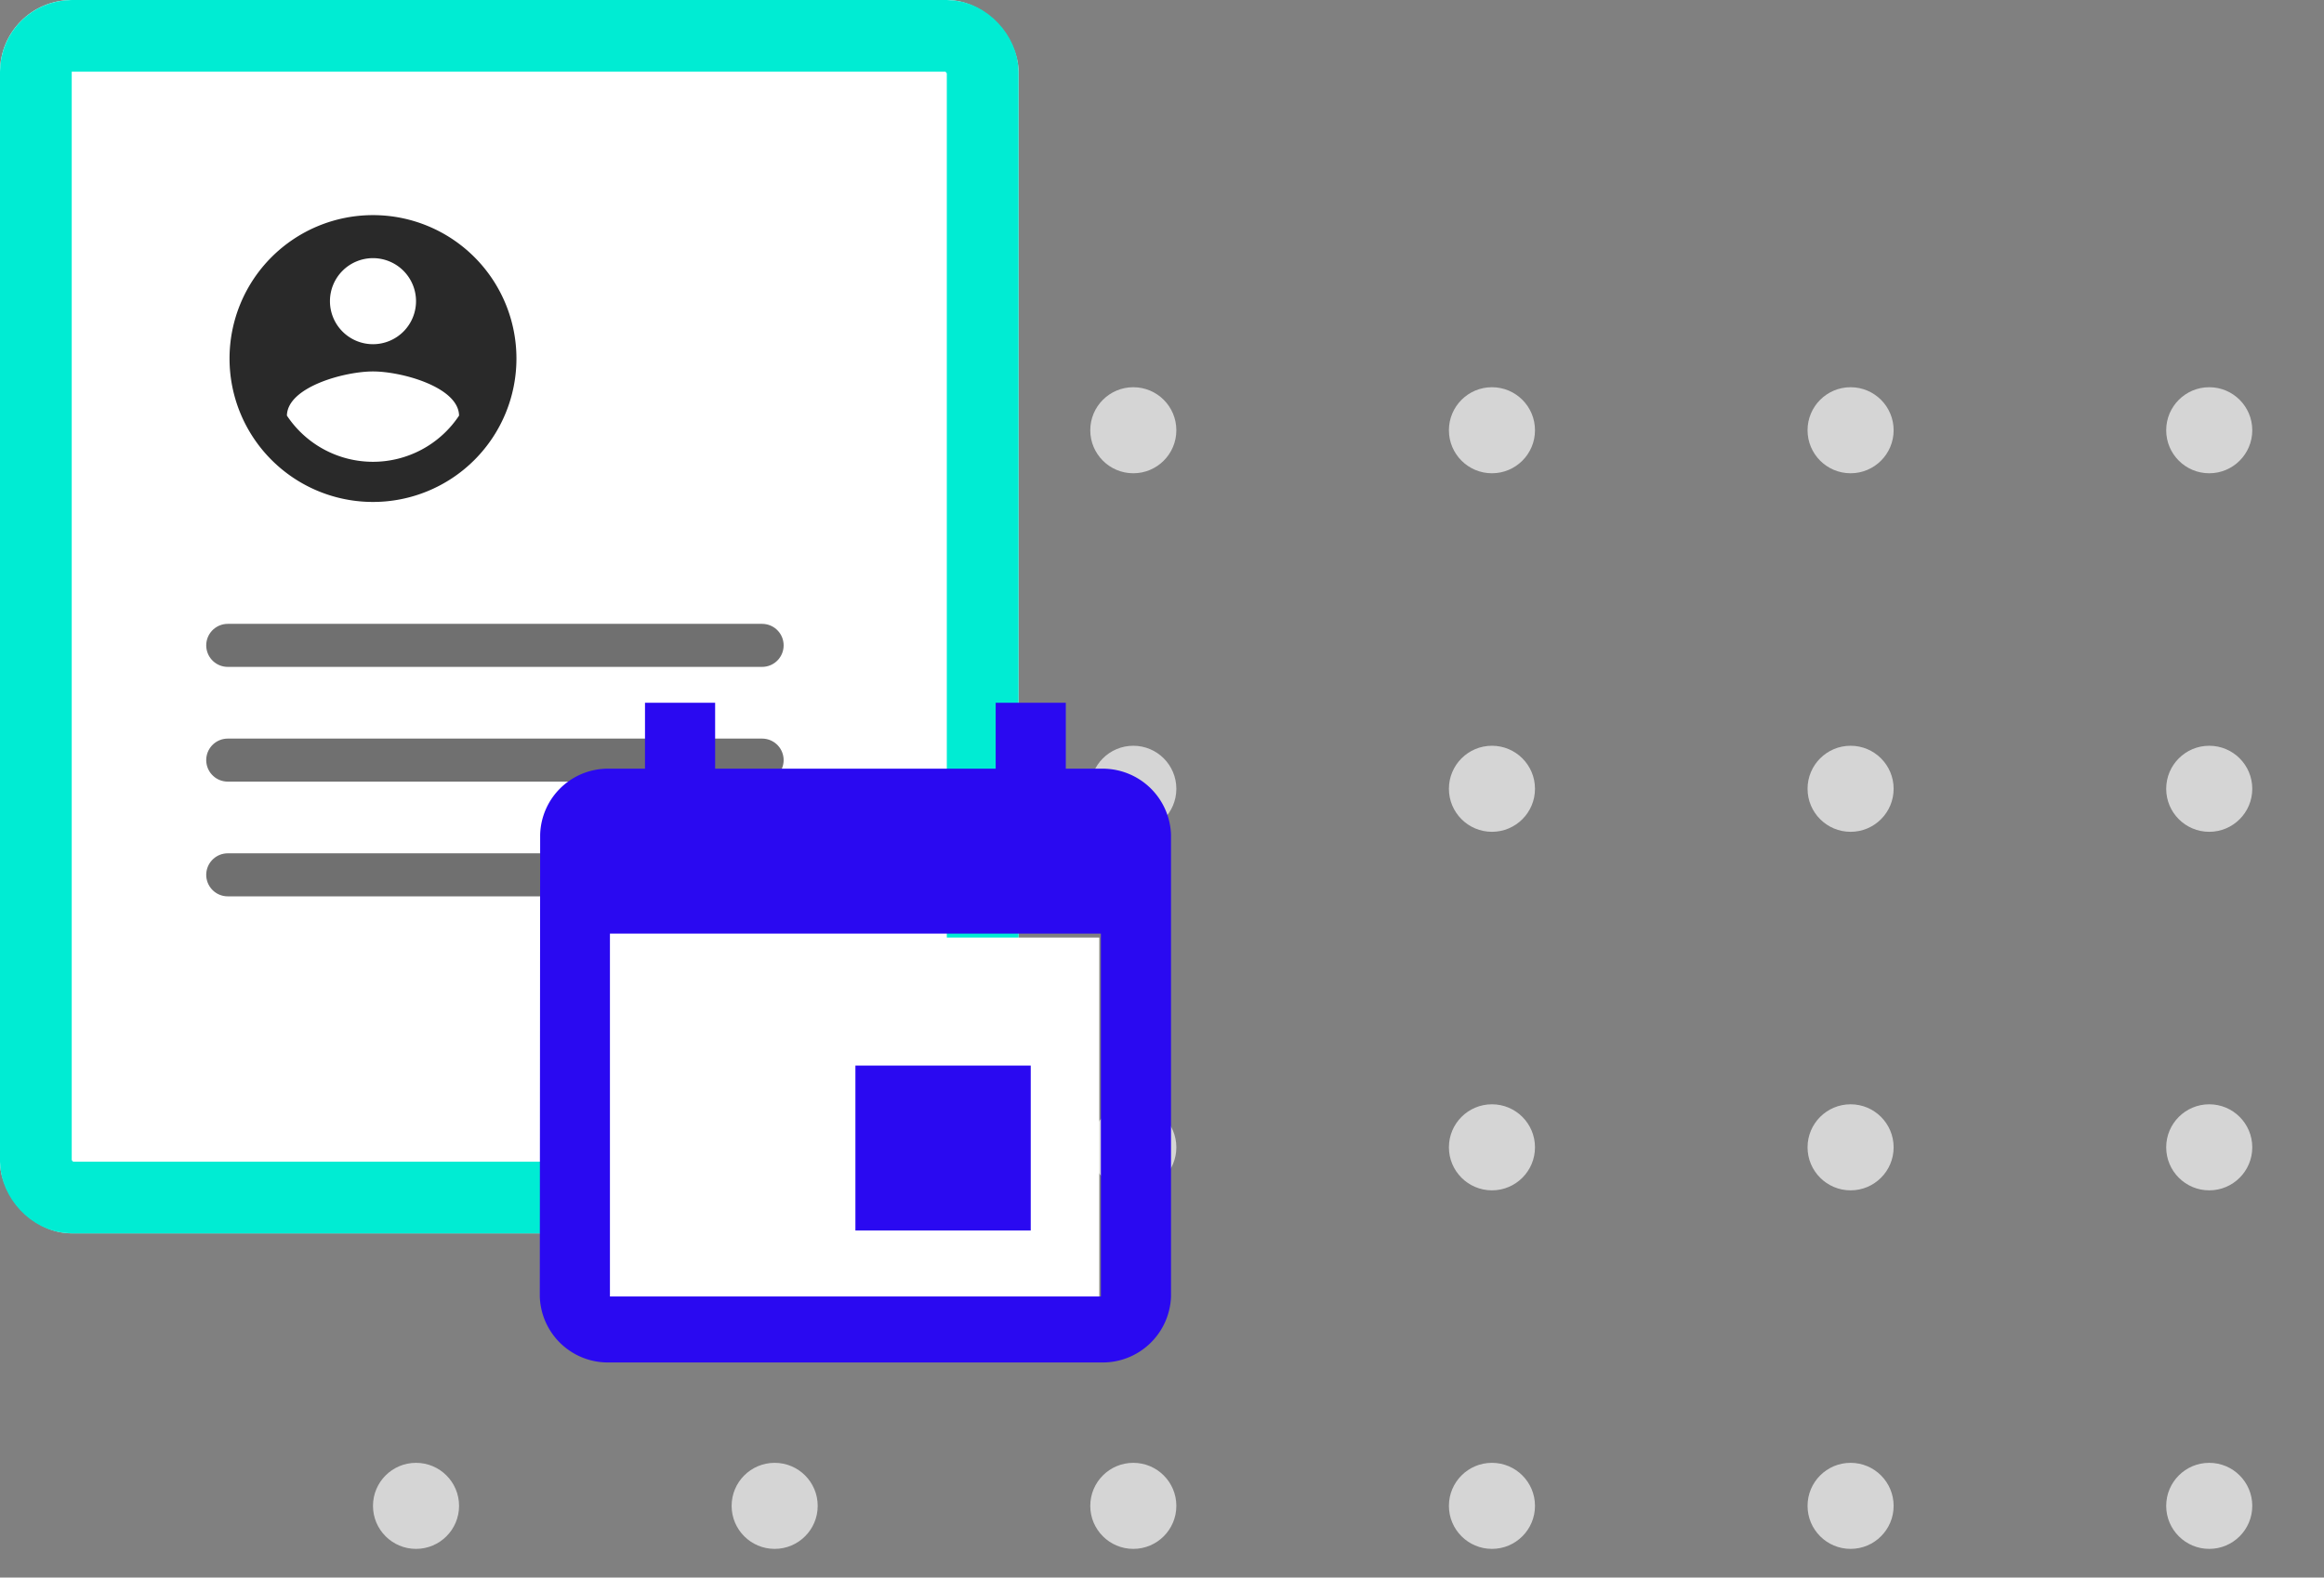 <svg xmlns="http://www.w3.org/2000/svg" xmlns:xlink="http://www.w3.org/1999/xlink" width="162" height="110" viewBox="0 0 162 110"><rect x="0" y="0" width="162" height="110" fill="#808080" stroke="none"/><defs><style>.a,.e{fill:none;}.b{clip-path:url(#a);}.c{fill:#d5d5d5;}.d,.g{fill:#fff;}.d{stroke:#00ecd3;stroke-width:5px;}.e{stroke:#707070;stroke-linecap:round;stroke-width:3px;}.f{fill:#292929;}.h{fill:#2a09f1;}.i{stroke:none;}</style><clipPath id="a"><rect class="a" width="136" height="83"/></clipPath></defs><g transform="translate(-53 -1449)"><g class="b" transform="translate(79 1476)"><g transform="translate(-688 -1923)"><circle class="c" cx="3" cy="3" r="3" transform="translate(688 1923)"/></g><g transform="translate(-663 -1923)"><circle class="c" cx="3" cy="3" r="3" transform="translate(688 1923)"/></g><g transform="translate(-638 -1923)"><circle class="c" cx="3" cy="3" r="3" transform="translate(688 1923)"/></g><g transform="translate(-613 -1923)"><circle class="c" cx="3" cy="3" r="3" transform="translate(688 1923)"/></g><g transform="translate(-588 -1923)"><circle class="c" cx="3" cy="3" r="3" transform="translate(688 1923)"/></g><g transform="translate(-563 -1923)"><circle class="c" cx="3" cy="3" r="3" transform="translate(688 1923)"/></g><g transform="translate(-688 -1898)"><circle class="c" cx="3" cy="3" r="3" transform="translate(688 1923)"/></g><g transform="translate(-663 -1898)"><circle class="c" cx="3" cy="3" r="3" transform="translate(688 1923)"/></g><g transform="translate(-638 -1898)"><circle class="c" cx="3" cy="3" r="3" transform="translate(688 1923)"/></g><g transform="translate(-613 -1898)"><circle class="c" cx="3" cy="3" r="3" transform="translate(688 1923)"/></g><g transform="translate(-588 -1898)"><circle class="c" cx="3" cy="3" r="3" transform="translate(688 1923)"/></g><g transform="translate(-563 -1898)"><circle class="c" cx="3" cy="3" r="3" transform="translate(688 1923)"/></g><g transform="translate(-688 -1873)"><circle class="c" cx="3" cy="3" r="3" transform="translate(688 1923)"/></g><g transform="translate(-663 -1873)"><circle class="c" cx="3" cy="3" r="3" transform="translate(688 1923)"/></g><g transform="translate(-638 -1873)"><circle class="c" cx="3" cy="3" r="3" transform="translate(688 1923)"/></g><g transform="translate(-613 -1873)"><circle class="c" cx="3" cy="3" r="3" transform="translate(688 1923)"/></g><g transform="translate(-588 -1873)"><circle class="c" cx="3" cy="3" r="3" transform="translate(688 1923)"/></g><g transform="translate(-563 -1873)"><circle class="c" cx="3" cy="3" r="3" transform="translate(688 1923)"/></g><g transform="translate(-688 -1848)"><circle class="c" cx="3" cy="3" r="3" transform="translate(688 1923)"/></g><g transform="translate(-663 -1848)"><circle class="c" cx="3" cy="3" r="3" transform="translate(688 1923)"/></g><g transform="translate(-638 -1848)"><circle class="c" cx="3" cy="3" r="3" transform="translate(688 1923)"/></g><g transform="translate(-613 -1848)"><circle class="c" cx="3" cy="3" r="3" transform="translate(688 1923)"/></g><g transform="translate(-588 -1848)"><circle class="c" cx="3" cy="3" r="3" transform="translate(688 1923)"/></g><g transform="translate(-563 -1848)"><circle class="c" cx="3" cy="3" r="3" transform="translate(688 1923)"/></g></g><g class="d" transform="translate(53 1449)"><rect class="i" width="71" height="86" rx="5"/><rect class="a" x="2.5" y="2.5" width="66" height="81" rx="2.5"/></g><line class="e" x2="37.25" transform="translate(68.875 1502)"/><line class="e" x2="23.625" transform="translate(68.875 1510)"/><line class="e" x2="37.25" transform="translate(68.875 1494)"/><path class="f" d="M12,2A10,10,0,1,0,22,12,10,10,0,0,0,12,2Zm0,3A3,3,0,1,1,9,8,3,3,0,0,1,12,5Zm0,14.2a7.2,7.2,0,0,1-6-3.22c.03-1.99,4-3.08,6-3.08s5.97,1.09,6,3.08A7.2,7.2,0,0,1,12,19.2Z" transform="translate(67 1462)"/><g transform="translate(-702.628 -959.628)"><g transform="translate(790.256 2457.256)"><path class="a" d="M0,0H50V50H0Z"/></g><rect class="g" width="34.256" height="27" transform="translate(798 2474)"/><path class="h" d="M37.222,26.3H25V37.8H37.222ZM34.778,1V5.6H15.222V1H10.333V5.6H7.889a4.728,4.728,0,0,0-4.864,4.6L3,42.4A4.749,4.749,0,0,0,7.889,47H42.111A4.765,4.765,0,0,0,47,42.4V10.2a4.765,4.765,0,0,0-4.889-4.6H39.667V1Zm7.333,41.4H7.889V17.1H42.111Z" transform="translate(790.256 2456.628)"/></g></g></svg>